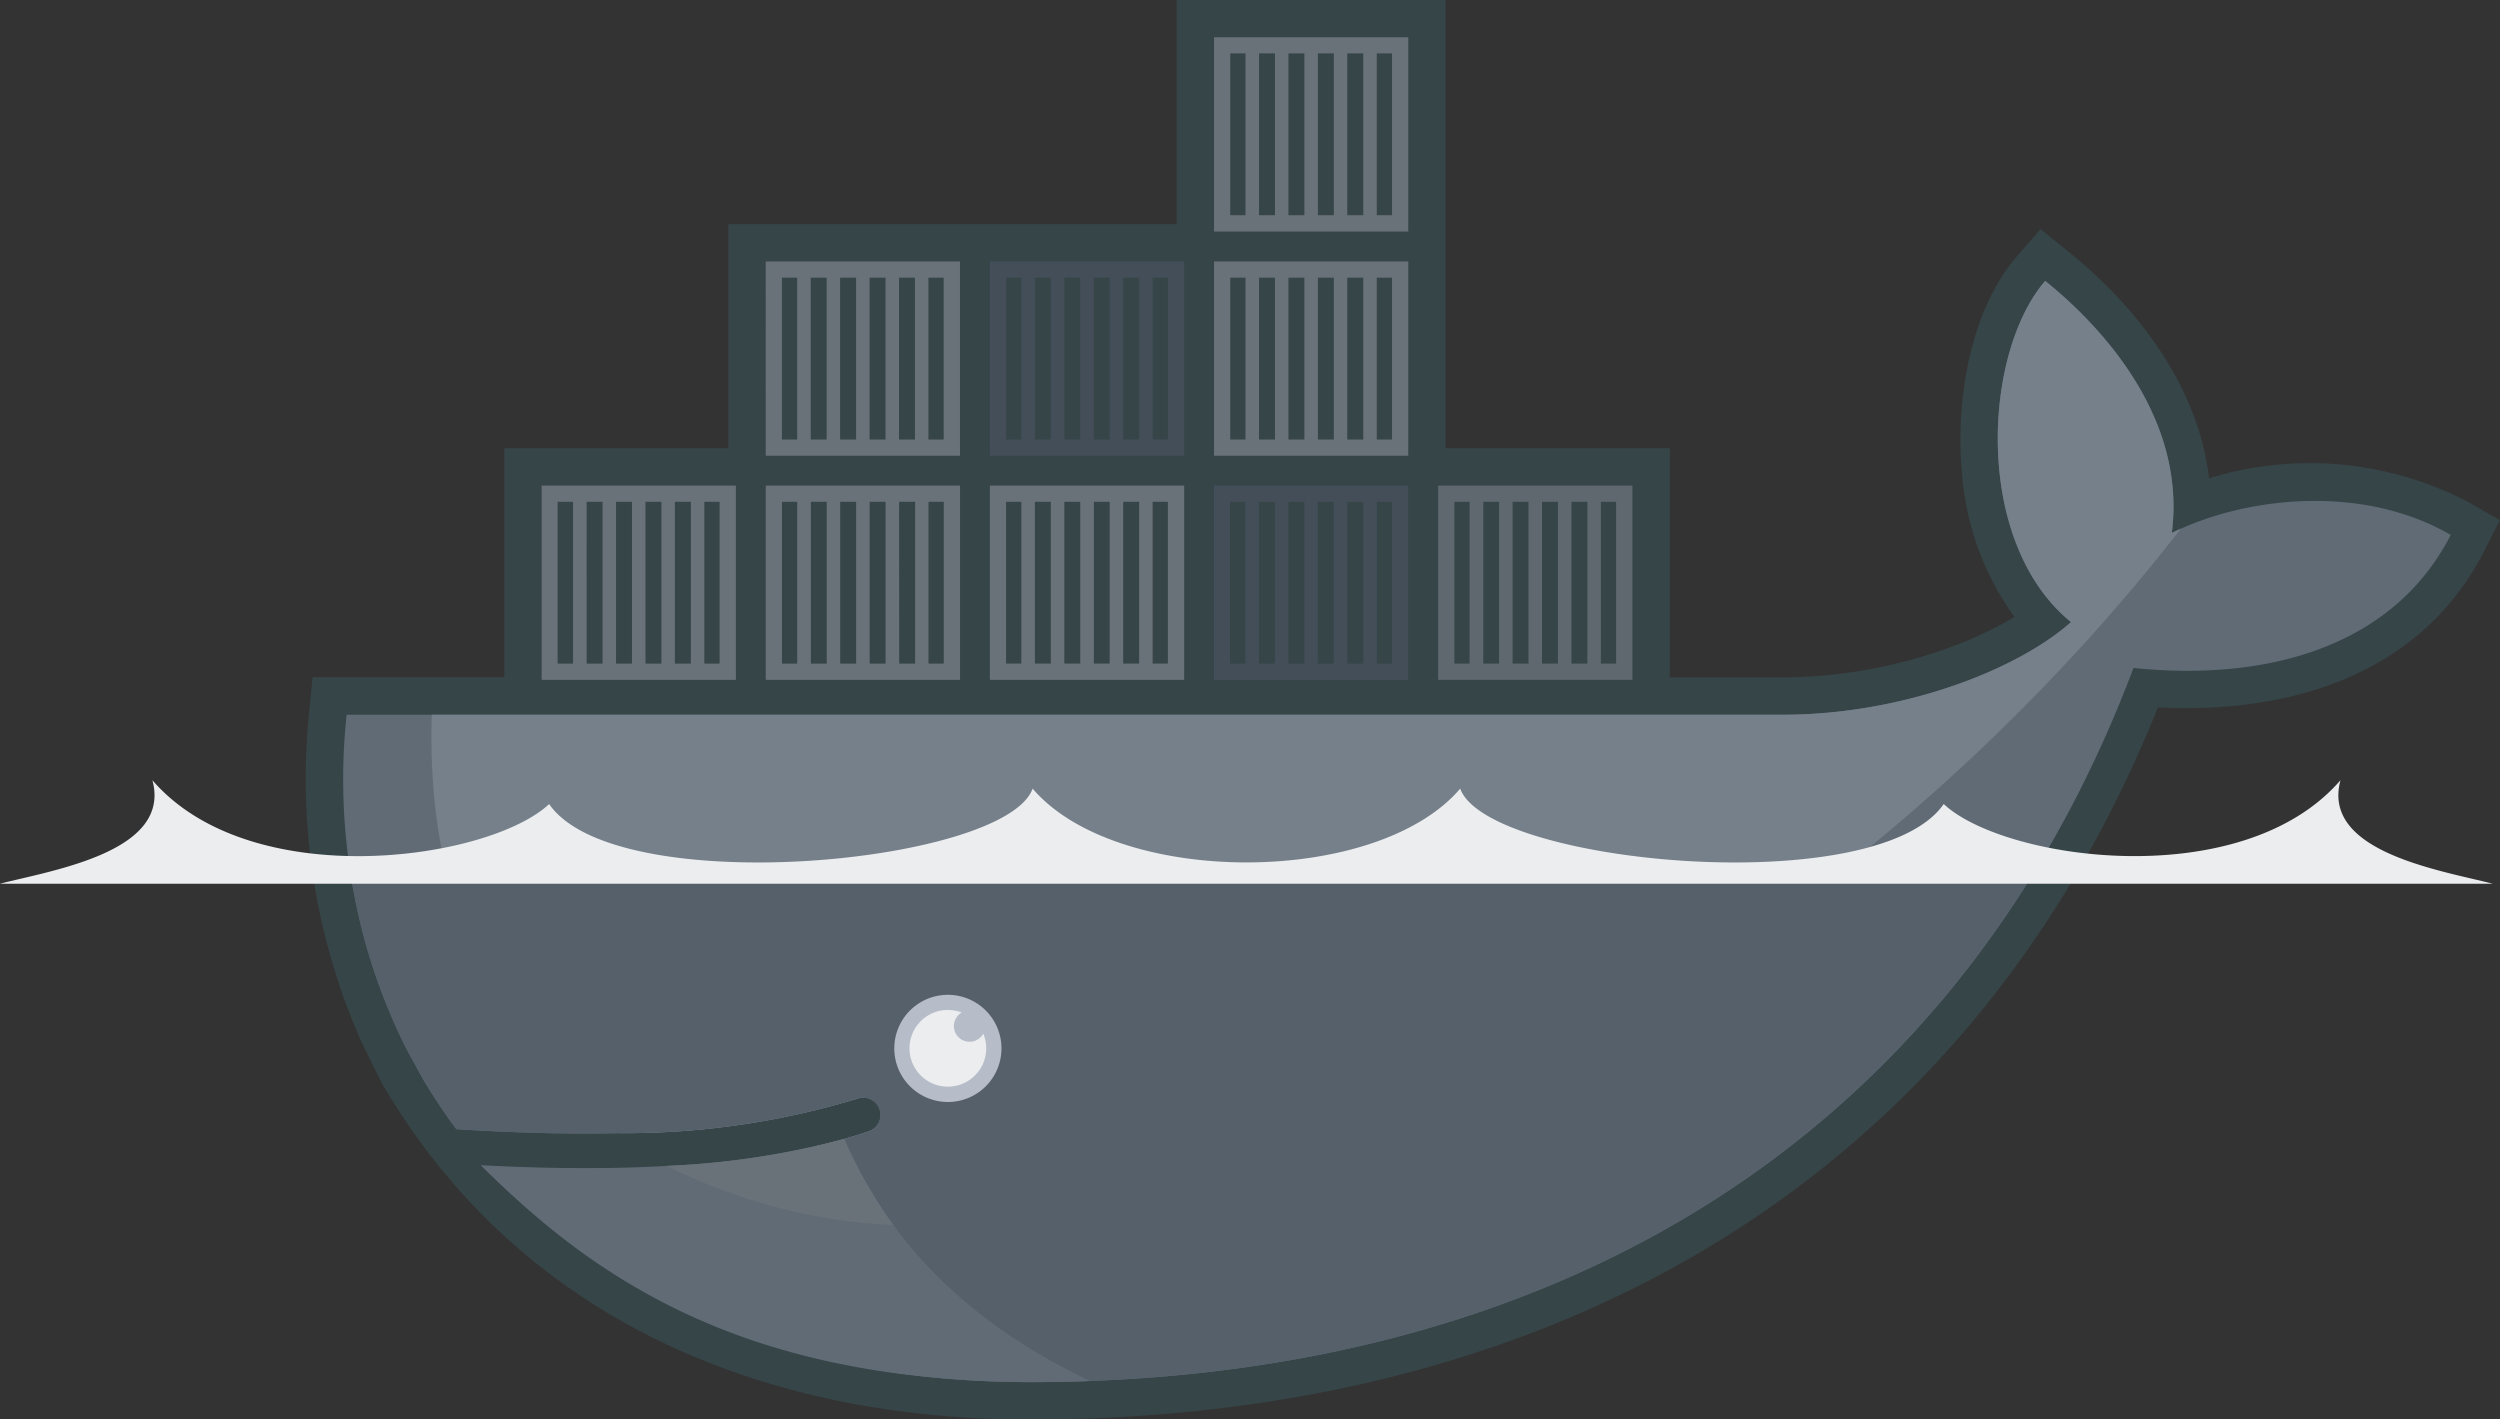 <svg id="docker_official_logo_icon_169250" xmlns="http://www.w3.org/2000/svg" width="98.335" height="55.834" viewBox="0 0 98.335 55.834">
  <rect x="0" y="0" width="98.335" height="55.834" fill="#333333" stroke="none"/>
  <path id="Path_9107" data-name="Path 9107" d="M76.066,17.632h8.816v9.012h4.457a19.322,19.322,0,0,0,6.125-1.027,15.47,15.47,0,0,0,2.978-1.349,11.049,11.049,0,0,1-2.067-5.7c-.254-2.751.3-6.331,2.162-8.484l.927-1.072,1.1.888c2.776,2.233,5.118,5.359,5.531,8.913a13.473,13.473,0,0,1,10.228.951l1.211.7-.637,1.244c-2.494,4.874-7.712,6.383-12.813,6.116-7.633,19.007-24.25,28.011-44.4,28.011-10.41,0-19.959-3.891-25.4-13.127l-.089-.154-.792-1.612a25.569,25.569,0,0,1-2.035-12.968L31.5,26.64H39.04V17.632h8.815V8.816H65.487V0H76.066V17.632" transform="translate(-19.204)" fill="#364548" fill-rule="evenodd"/>
  <path id="Path_9108" data-name="Path 9108" d="M106.969,38.576c.591-4.594-2.847-8.2-4.979-9.916-2.457,2.841-2.839,10.285,1.016,13.42-2.151,1.911-6.684,3.643-11.326,3.643h-56.5a23.809,23.809,0,0,0,2.342,13.126l.643,1.176a21.8,21.8,0,0,0,1.332,2q3.484.224,6.424.157h0A31.5,31.5,0,0,0,55.3,60.815a.679.679,0,0,1,.445,1.282c-.317.11-.647.213-.988.31h0a29.224,29.224,0,0,1-6.479,1.056c.154,0-.16.023-.161.023-.089.006-.2.019-.288.023-1.021.058-2.123.069-3.249.069-1.232,0-2.445-.023-3.8-.093l-.039.023c4.7,5.291,12.068,8.465,21.3,8.465,19.527,0,36.09-8.656,43.424-28.089,5.2.534,10.2-.793,12.479-5.234-3.623-2.091-8.283-1.424-10.966-.076" transform="translate(-21.545 -17.61)" fill="#616b76" fill-rule="evenodd"/>
  <path id="Path_9109" data-name="Path 9109" d="M112.469,38.576c.591-4.594-2.847-8.2-4.979-9.916-2.457,2.841-2.839,10.285,1.016,13.42-2.151,1.911-6.684,3.643-11.326,3.643H44.027c-.231,7.42,2.523,13.053,7.395,16.458h0A31.5,31.5,0,0,0,60.8,60.815.679.679,0,0,1,61.24,62.1c-.317.11-.647.213-.988.31h0a30.727,30.727,0,0,1-6.652,1.1l-.064-.06c6.646,3.409,16.281,3.393,27.329-.847,12.387-4.759,23.915-13.826,31.961-24.2q-.178.08-.354.168" transform="translate(-27.044 -17.61)" fill="#76808a" fill-rule="evenodd"/>
  <path id="Path_9110" data-name="Path 9110" d="M35.645,88.181a22.487,22.487,0,0,0,2.236,7.239l.643,1.176a21.757,21.757,0,0,0,1.332,2q3.485.224,6.425.157a31.494,31.494,0,0,0,9.373-1.365.679.679,0,0,1,.445,1.282c-.317.11-.647.213-.988.31h0a30.757,30.757,0,0,1-6.641,1.08c-.089.005-.244.007-.334.012-1.02.057-2.111.093-3.238.093q-1.925,0-3.848-.093c4.7,5.292,12.114,8.472,21.34,8.472,16.717,0,31.261-6.345,39.7-20.365H35.645" transform="translate(-21.902 -54.182)" fill="#55606a" fill-rule="evenodd"/>
  <path id="Path_9112" data-name="Path 9112" d="M55.26,35.493H62.9v7.64H55.26Zm.636.637h.6v6.363h-.607V36.13Zm1.133,0h.627v6.363H57.03Zm1.157,0h.627v6.363h-.627Zm1.158,0h.627v6.363h-.627Zm1.158,0h.627v6.363H60.5V36.13Zm1.157,0h.6v6.363h-.6V36.13Zm2.415-9.453h7.641v7.64H64.075Zm.637.637h.6v6.367h-.6V27.314Zm1.133,0h.627v6.367h-.626V27.314Zm1.157,0h.627v6.367H67V27.314Zm1.158,0h.627v6.367h-.627V27.314Zm1.158,0h.627v6.367h-.627V27.314Zm1.157,0h.6v6.367h-.6V27.314Z" transform="translate(-33.955 -16.392)" fill="#697179" fill-rule="evenodd"/>
  <path id="Path_9113" data-name="Path 9113" d="M78.126,49.543h7.641v7.64H78.126Zm.637.637h.6v6.363h-.6Zm1.134,0h.627v6.363H79.9V50.18Zm1.157,0h.627v6.363h-.627Zm1.158,0h.627v6.363h-.627Zm1.158,0H84v6.363h-.627Zm1.157,0h.6v6.363h-.6Z" transform="translate(-48.005 -30.442)" fill="#697179" fill-rule="evenodd"/>
  <path id="Path_9114" data-name="Path 9114" d="M100.993,49.543h7.641v7.64h-7.641Zm.636.637h.6v6.363h-.6Zm1.133,0h.627v6.363h-.627Zm1.158,0h.627v6.363h-.627Zm1.158,0h.627v6.363h-.623V50.18Zm1.157,0h.628v6.363h-.628Zm1.158,0h.6v6.363h-.6Z" transform="translate(-62.056 -30.442)" fill="#697179" fill-rule="evenodd"/>
  <path id="Path_9115" data-name="Path 9115" d="M100.993,26.677h7.641v7.64h-7.641Zm.636.637h.6v6.367h-.6V27.314Zm1.133,0h.627v6.367h-.627V27.314Zm1.158,0h.627v6.367h-.627V27.314Zm1.158,0h.627v6.367h-.623V27.314Zm1.157,0h.628v6.367h-.628V27.314Zm1.158,0h.6v6.367h-.6V27.314Zm2.415,8.179h7.641v7.64h-7.64v-7.64Zm.637.637h.6v6.363h-.606V36.13Zm1.133,0h.627v6.363h-.627Zm1.157,0h.627v6.363h-.627Zm1.158,0h.627v6.363h-.627Zm1.158,0h.627v6.363h-.627Zm1.158,0h.6v6.363h-.6Z" transform="translate(-62.056 -16.392)" fill="#434e59" fill-rule="evenodd"/>
  <path id="Path_9116" data-name="Path 9116" d="M123.86,26.677H131.5v7.64H123.86Zm.637.637h.6v6.367h-.6V27.314Zm1.133,0h.627v6.367h-.627V27.314Zm1.157,0h.627v6.367h-.627V27.314Zm1.158,0h.627v6.367h-.627V27.314Zm1.158,0h.627v6.367H129.1V27.314Zm1.158,0h.6v6.367h-.6V27.314Z" transform="translate(-76.107 -16.392)" fill="#697179" fill-rule="evenodd"/>
  <path id="Path_9117" data-name="Path 9117" d="M123.86,3.8H131.5v7.641H123.86Zm.637.636h.6V10.8h-.6V4.44Zm1.133,0h.627V10.8h-.627V4.44Zm1.157,0h.627V10.8h-.627V4.44Zm1.158,0h.627V10.8h-.627V4.44Zm1.158,0h.627V10.8H129.1V4.44Zm1.158,0h.6V10.8h-.6V4.44Z" transform="translate(-76.107 -2.335)" fill="#697179" fill-rule="evenodd"/>
  <path id="Path_9118" data-name="Path 9118" d="M146.725,49.543h7.641v7.64h-7.641Zm.636.637h.6v6.363h-.6V50.18Zm1.133,0h.627v6.363H148.5V50.18Zm1.158,0h.627v6.363h-.627Zm1.157,0h.627v6.363h-.627Zm1.158,0h.627v6.363h-.627Zm1.157,0h.6v6.363h-.6Z" transform="translate(-90.156 -30.442)" fill="#697179" fill-rule="evenodd" opacity="0.8"/>
  <path id="Path_9119" data-name="Path 9119" d="M93.344,101.492a2.108,2.108,0,1,1-2.108,2.108,2.108,2.108,0,0,1,2.108-2.108" transform="translate(-56.06 -62.362)" fill="#b6bcc8" fill-rule="evenodd"/>
  <path id="Path_9120" data-name="Path 9120" d="M37.283,88.639a1.5,1.5,0,0,1,.546.1.616.616,0,1,0,.848.829,1.509,1.509,0,1,1-1.395-.931M0,83.673H98.054C95.919,83.132,91.3,82.4,92.061,79.6c-3.882,4.492-13.245,3.152-15.607.937C73.822,84.355,58.5,82.9,57.436,79.931c-3.3,3.871-13.52,3.871-16.818,0-1.069,2.969-16.386,4.424-19.018.607C19.238,82.754,9.88,84.094,5.994,79.6c.762,2.8-3.858,3.53-5.994,4.071" transform="translate(0 -48.912)" fill="#ebedef" fill-rule="evenodd"/>
  <path id="Path_9121" data-name="Path 9121" d="M73.018,125.727c-5.22-2.477-8.085-5.845-9.679-9.521a32.338,32.338,0,0,1-6.978,1.059q-1.53.086-3.219.086-1.948,0-4.1-.115c4.787,4.781,10.676,8.468,21.581,8.535q1.208,0,2.4-.045" transform="translate(-30.132 -71.404)" fill="#616b76" fill-rule="evenodd"/>
  <path id="Path_9122" data-name="Path 9122" d="M76.948,119.587a18.1,18.1,0,0,1-1.938-3.393,32.316,32.316,0,0,1-6.979,1.06,22.215,22.215,0,0,0,8.918,2.333" transform="translate(-41.802 -71.396)" fill="#697179" fill-rule="evenodd"/>
</svg>
